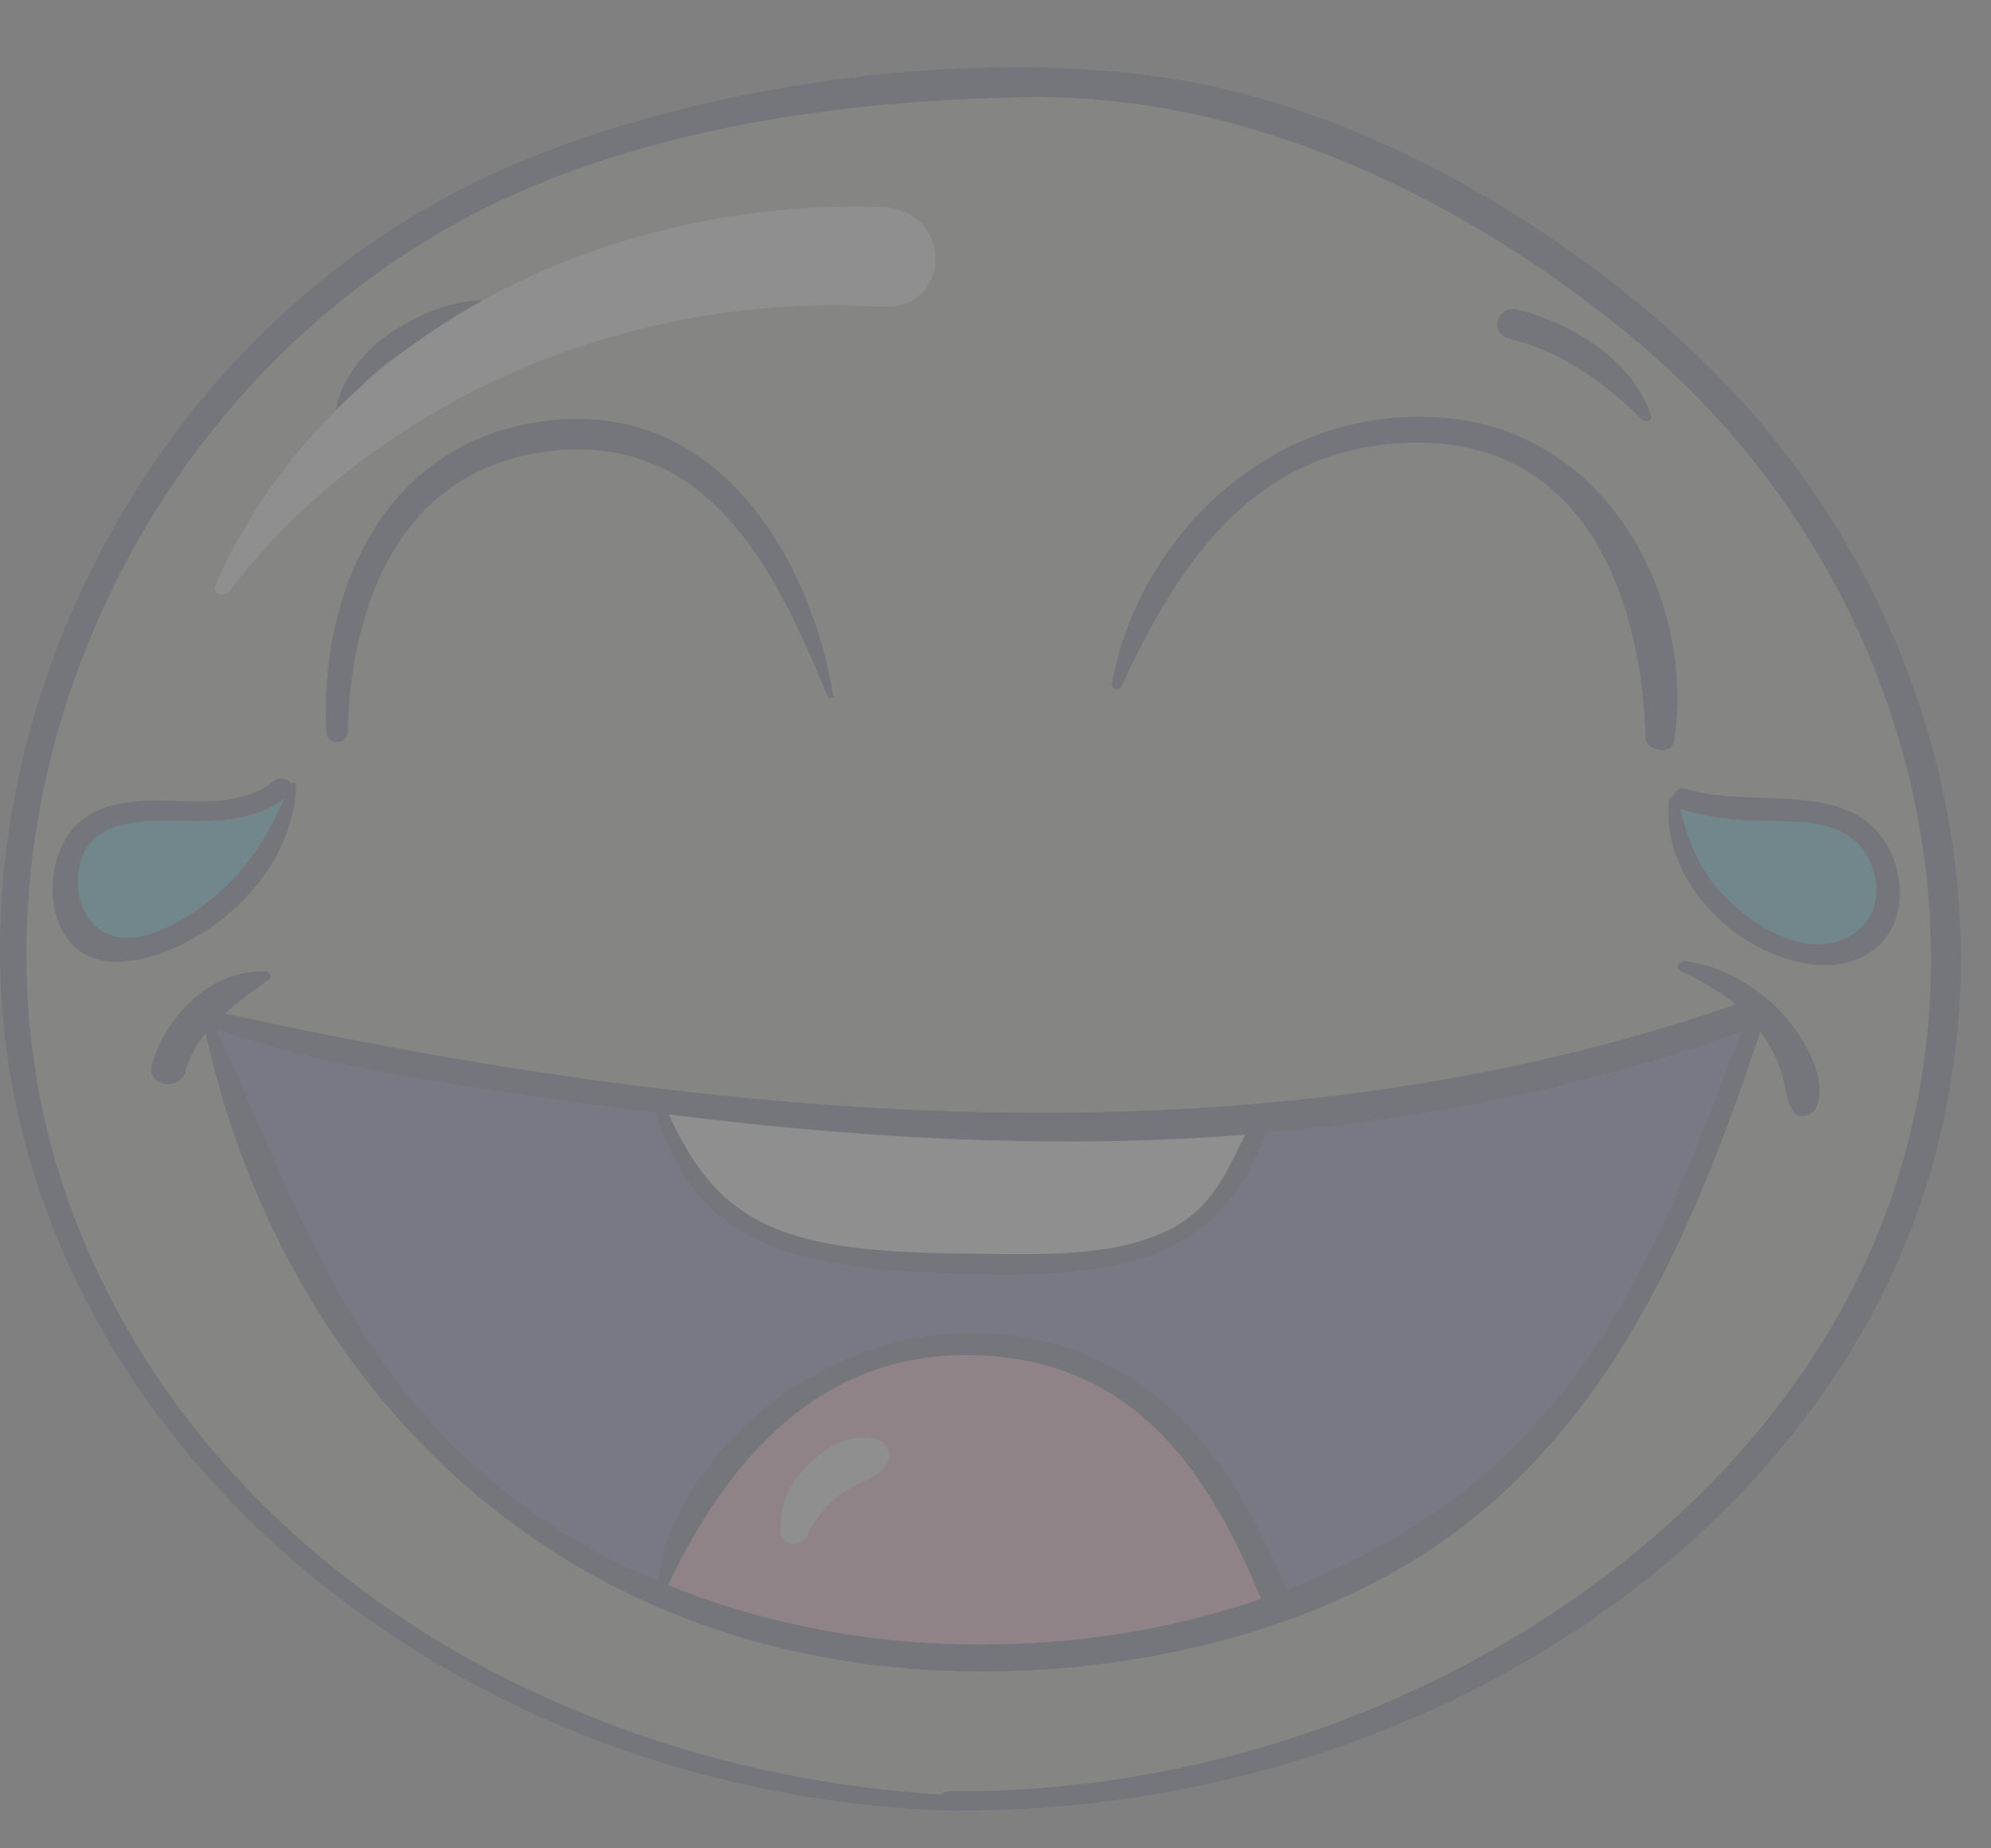 <svg width="28" height="26" viewBox="0 0 28 26" fill="none" xmlns="http://www.w3.org/2000/svg">
<rect x="0" y="0" width="28" height="26" fill="#808080" stroke="none"/>
<g opacity="0.12">
<path d="M22.941 4.732C26.621 7.769 28.065 12.673 26.583 16.899C24.864 21.801 19.155 25.258 13.351 25.197C13.3 25.197 13.262 25.216 13.236 25.244C7.362 24.886 2.305 21.435 0.794 16.383C-0.602 11.717 1.516 6.034 6.15 3.29C8.539 1.874 11.63 1.406 14.47 1.366C17.649 1.321 20.672 2.86 22.941 4.732ZM26.341 13.367C26.866 12.972 26.796 12.17 26.416 11.717C25.818 11.002 24.562 11.365 23.727 11.101C23.625 11.068 23.552 11.127 23.533 11.2C23.503 11.205 23.476 11.226 23.474 11.255C23.39 11.965 23.813 12.692 24.433 13.138C24.931 13.494 25.775 13.791 26.341 13.367ZM25.541 15.583C25.716 15.186 25.374 14.603 25.096 14.292C24.764 13.916 24.247 13.588 23.703 13.522C23.617 13.513 23.547 13.614 23.639 13.657C23.93 13.798 24.188 13.942 24.412 14.129C17.639 16.489 10.078 15.769 3.16 14.256C3.348 14.086 3.564 13.933 3.785 13.775C3.836 13.737 3.79 13.666 3.731 13.664C2.912 13.643 2.311 14.355 2.133 14.983C2.109 15.073 2.149 15.172 2.244 15.222C2.311 15.255 2.354 15.252 2.43 15.243C2.508 15.231 2.578 15.16 2.596 15.094C2.656 14.877 2.761 14.695 2.893 14.53C3.928 19.236 7.543 23.276 13.309 23.5C15.763 23.595 18.468 23 20.387 21.61C22.809 19.854 23.898 17.06 24.76 14.509C24.762 14.511 24.762 14.514 24.765 14.516C24.884 14.688 24.983 14.868 25.048 15.061C25.11 15.252 25.107 15.443 25.209 15.62C25.285 15.755 25.487 15.698 25.541 15.583ZM23.541 10.424C23.843 8.557 22.712 6.077 20.308 5.878C17.827 5.675 15.987 7.632 15.639 9.619C15.625 9.697 15.739 9.723 15.771 9.652C16.507 8.082 17.522 6.338 19.734 6.23C22.377 6.1 23.089 8.55 23.145 10.379C23.153 10.565 23.509 10.629 23.541 10.424ZM23.102 5.907C23.148 5.952 23.237 5.904 23.218 5.847C22.967 5.095 22.178 4.575 21.354 4.356C21.057 4.278 20.928 4.689 21.227 4.762C22.008 4.958 22.569 5.39 23.102 5.907ZM11.644 9.798C11.66 9.838 11.722 9.822 11.716 9.781C11.423 7.967 10.156 5.564 7.605 5.93C5.272 6.263 4.49 8.519 4.59 10.308C4.598 10.476 4.886 10.478 4.889 10.308C4.919 8.701 5.511 6.645 7.672 6.353C10.062 6.027 10.986 8.236 11.644 9.798ZM7.012 4.559C7.171 4.505 7.182 4.316 7.012 4.267C6.551 4.125 5.897 4.42 5.536 4.654C5.126 4.92 4.814 5.314 4.725 5.758C4.717 5.796 4.773 5.819 4.797 5.784C5.056 5.426 5.353 5.121 5.767 4.895C5.948 4.798 6.142 4.72 6.344 4.668C6.565 4.613 6.799 4.63 7.012 4.559ZM4.164 11.047C4.164 11.009 4.116 10.999 4.089 11.021C4.04 10.955 3.935 10.919 3.849 10.988C3.122 11.58 1.976 10.971 1.198 11.502C0.678 11.854 0.592 12.803 0.991 13.258C1.478 13.817 2.472 13.383 2.952 13.055C3.658 12.569 4.135 11.837 4.164 11.047Z" fill="#A6A6A4"/>
<path d="M24.312 5.449C27.674 8.999 28.593 14.268 26.335 18.467C24.002 22.8 18.853 25.497 13.432 25.466C13.421 25.469 13.413 25.471 13.4 25.471C6.667 25.259 0.993 20.784 0.114 14.918C-0.621 10.007 2.227 4.26 7.561 2.176C10.151 1.163 13.702 0.661 16.509 1.112C19.43 1.579 22.445 3.479 24.312 5.449ZM26.583 16.9C28.065 12.673 26.621 7.769 22.94 4.732C20.672 2.86 17.649 1.322 14.47 1.366C11.63 1.407 8.54 1.874 6.15 3.29C1.516 6.034 -0.602 11.717 0.793 16.383C2.305 21.436 7.362 24.886 13.236 25.245C13.262 25.216 13.3 25.197 13.351 25.197C19.155 25.259 24.864 21.801 26.583 16.9Z" fill="#20235A"/>
<path d="M26.416 11.717C26.796 12.17 26.866 12.973 26.34 13.367C25.775 13.791 24.931 13.494 24.433 13.138C23.813 12.692 23.391 11.965 23.474 11.255C23.477 11.226 23.504 11.205 23.533 11.2C23.552 11.127 23.625 11.068 23.727 11.101C24.562 11.365 25.818 11.002 26.416 11.717ZM26.084 13.121C26.464 12.85 26.459 12.354 26.224 11.988C25.992 11.627 25.535 11.561 25.104 11.552C24.581 11.542 24.136 11.54 23.638 11.382C23.635 11.379 23.635 11.379 23.63 11.377C23.735 11.82 23.894 12.224 24.231 12.585C24.643 13.027 25.478 13.553 26.084 13.121Z" fill="#20235A"/>
<path d="M26.225 11.988C26.459 12.354 26.464 12.849 26.085 13.121C25.479 13.553 24.643 13.027 24.231 12.585C23.895 12.224 23.735 11.82 23.63 11.377C23.636 11.379 23.636 11.379 23.638 11.382C24.137 11.54 24.581 11.542 25.104 11.552C25.535 11.561 25.993 11.627 26.225 11.988Z" fill="#0AB9DE"/>
<path d="M25.095 14.292C25.373 14.604 25.715 15.187 25.54 15.583C25.486 15.699 25.284 15.755 25.209 15.621C25.106 15.444 25.109 15.253 25.047 15.062C24.983 14.868 24.883 14.689 24.764 14.517C24.762 14.514 24.762 14.512 24.759 14.509C23.897 17.061 22.808 19.855 20.386 21.61C18.468 23 15.763 23.595 13.308 23.501C7.543 23.277 3.927 19.237 2.892 14.531C2.76 14.696 2.655 14.878 2.596 15.095C2.577 15.161 2.507 15.232 2.429 15.243C2.353 15.253 2.31 15.255 2.243 15.222C2.148 15.172 2.108 15.073 2.132 14.984C2.31 14.356 2.911 13.643 3.73 13.665C3.789 13.667 3.835 13.738 3.784 13.775C3.563 13.934 3.347 14.087 3.159 14.257C10.078 15.77 17.638 16.489 24.411 14.13C24.187 13.943 23.929 13.799 23.638 13.658C23.546 13.615 23.616 13.514 23.702 13.523C24.247 13.589 24.764 13.917 25.095 14.292ZM20.593 20.969C22.727 19.305 23.597 16.813 24.489 14.514C22.342 15.283 20.089 15.739 17.799 15.937C17.147 17.806 15.603 17.988 13.507 17.919C11.306 17.849 9.81 17.61 9.22 15.654C8.972 15.623 8.722 15.59 8.474 15.555C6.669 15.305 4.748 15.071 3.04 14.474C4.053 16.636 4.734 18.85 6.644 20.594C7.399 21.28 8.285 21.83 9.25 22.241C9.519 20.454 11.446 18.819 13.504 18.755C16.075 18.677 17.325 20.506 18.098 22.361C19.001 22.014 19.847 21.552 20.593 20.969ZM16.759 17.096C17.112 16.811 17.317 16.362 17.508 15.963C16.444 16.046 15.374 16.072 14.302 16.05C12.664 16.02 11.028 15.88 9.404 15.678C9.832 16.589 10.315 17.216 11.538 17.471C12.246 17.62 13.033 17.627 13.76 17.637C14.714 17.646 15.999 17.703 16.759 17.096ZM17.735 22.491C17.042 20.829 16.037 19.128 13.712 19.064C11.444 19 10.169 20.674 9.396 22.297C10.614 22.795 11.953 23.071 13.308 23.123C14.817 23.182 16.339 22.972 17.735 22.491Z" fill="#20235A"/>
<path d="M20.308 5.879C22.711 6.077 23.843 8.557 23.541 10.424C23.509 10.629 23.153 10.566 23.145 10.379C23.088 8.55 22.377 6.101 19.734 6.231C17.522 6.339 16.506 8.083 15.77 9.652C15.738 9.723 15.625 9.697 15.638 9.619C15.986 7.632 17.827 5.676 20.308 5.879Z" fill="#20235A"/>
<path d="M24.489 14.514C23.598 16.812 22.727 19.305 20.593 20.968C19.847 21.551 19.001 22.014 18.099 22.36C17.325 20.506 16.075 18.677 13.505 18.754C11.447 18.818 9.52 20.453 9.251 22.24C8.286 21.83 7.4 21.279 6.645 20.593C4.735 18.849 4.054 16.635 3.041 14.474C4.749 15.071 6.67 15.304 8.475 15.554C8.723 15.59 8.973 15.623 9.221 15.653C9.811 17.61 11.307 17.848 13.508 17.919C15.604 17.987 17.148 17.806 17.8 15.937C20.09 15.738 22.342 15.283 24.489 14.514Z" fill="#3B41A5"/>
<path d="M23.218 5.849C23.237 5.905 23.148 5.952 23.102 5.908C22.568 5.391 22.008 4.959 21.227 4.763C20.928 4.69 21.057 4.28 21.353 4.357C22.178 4.577 22.967 5.096 23.218 5.849Z" fill="#20235A"/>
<path d="M17.509 15.963C17.317 16.361 17.113 16.81 16.76 17.095C16 17.702 14.715 17.645 13.761 17.636C13.034 17.626 12.247 17.619 11.538 17.47C10.315 17.215 9.833 16.588 9.404 15.677C11.029 15.88 12.664 16.019 14.303 16.05C15.375 16.071 16.444 16.045 17.509 15.963Z" fill="white"/>
<path d="M13.712 19.064C16.037 19.128 17.042 20.83 17.735 22.491C16.339 22.973 14.817 23.182 13.308 23.123C11.953 23.072 10.614 22.795 9.396 22.297C10.169 20.674 11.444 19.001 13.712 19.064Z" fill="#FE97C3"/>
<path d="M11.716 9.782C11.721 9.822 11.659 9.839 11.643 9.799C10.986 8.237 10.062 6.028 7.672 6.353C5.511 6.646 4.918 8.701 4.889 10.309C4.886 10.479 4.598 10.476 4.59 10.309C4.49 8.52 5.271 6.264 7.605 5.931C10.156 5.565 11.422 7.967 11.716 9.782Z" fill="#20235A"/>
<path d="M7.012 4.266C7.181 4.316 7.171 4.505 7.012 4.559C6.799 4.63 6.564 4.614 6.343 4.668C6.141 4.719 5.947 4.797 5.767 4.894C5.352 5.121 5.055 5.425 4.797 5.784C4.772 5.819 4.716 5.796 4.724 5.758C4.813 5.314 5.125 4.92 5.535 4.653C5.896 4.42 6.551 4.125 7.012 4.266Z" fill="#20235A"/>
<path d="M4.089 11.021C4.116 11 4.164 11.009 4.164 11.047C4.134 11.838 3.658 12.569 2.952 13.056C2.472 13.384 1.478 13.818 0.99 13.259C0.592 12.803 0.678 11.854 1.198 11.503C1.976 10.972 3.121 11.581 3.849 10.988C3.935 10.92 4.04 10.955 4.089 11.021ZM3.057 12.576C3.499 12.197 3.782 11.736 3.992 11.238C3.682 11.467 3.318 11.538 2.909 11.548C2.265 11.562 1.306 11.411 1.125 12.156C0.993 12.692 1.303 13.358 2.055 13.152C2.434 13.048 2.777 12.819 3.057 12.576Z" fill="#20235A"/>
<path d="M3.992 11.238C3.782 11.736 3.499 12.196 3.057 12.576C2.777 12.819 2.435 13.049 2.055 13.152C1.303 13.358 0.993 12.692 1.125 12.156C1.306 11.411 2.265 11.562 2.909 11.548C3.318 11.538 3.682 11.467 3.992 11.238Z" fill="#0AB9DE"/>
<g opacity="0.63">
<path d="M0.99 13.258C0.924 13.182 0.872 13.092 0.832 12.993C0.685 13.007 0.535 13.008 0.382 12.993C0.381 13.017 0.378 13.041 0.377 13.065C0.512 13.32 0.652 13.573 0.795 13.823C1.021 13.664 1.296 13.561 1.572 13.525C1.349 13.512 1.144 13.435 0.99 13.258Z" fill="#A6A6A4"/>
<path d="M3.227 10.941C3.199 11.047 3.166 11.153 3.123 11.257C3.388 11.23 3.637 11.162 3.849 10.988C3.936 10.92 4.041 10.955 4.089 11.021C4.116 11 4.165 11.01 4.165 11.047C4.135 11.838 3.658 12.569 2.952 13.056C2.685 13.239 2.257 13.454 1.847 13.513C2.178 13.525 2.488 13.644 2.692 13.89C2.726 13.667 2.843 13.443 3.066 13.238C3.773 12.589 4.613 11.492 4.319 10.548C4.005 10.732 3.637 10.865 3.227 10.941Z" fill="#A6A6A4"/>
<path d="M22.94 4.732C21.768 3.765 20.394 2.889 18.901 2.272C19.637 3.192 20.25 4.184 20.817 5.208C20.982 5.505 21.136 5.807 21.285 6.112C23.011 6.801 23.799 8.833 23.541 10.424C23.509 10.63 23.153 10.566 23.145 10.379C23.104 9.069 22.727 7.441 21.546 6.67C22.059 7.821 22.444 9.017 22.634 10.239C22.875 11.796 22.796 13.48 21.877 14.864C22.732 14.663 23.577 14.42 24.411 14.129C24.188 13.943 23.929 13.799 23.638 13.657C23.546 13.615 23.616 13.513 23.703 13.523C24.247 13.588 24.764 13.917 25.095 14.292C25.373 14.603 25.715 15.186 25.54 15.583C25.486 15.698 25.284 15.755 25.208 15.62C25.106 15.443 25.109 15.252 25.047 15.061C24.982 14.867 24.883 14.688 24.764 14.516C24.761 14.514 24.761 14.511 24.759 14.509C23.897 17.06 22.808 19.854 20.386 21.61C18.468 23 15.762 23.595 13.308 23.501C12.539 23.471 11.809 23.372 11.117 23.213C11.244 23.488 11.077 23.852 10.649 23.851C9.702 23.848 8.753 23.774 7.819 23.629C7.67 23.69 7.508 23.722 7.336 23.718C9.113 24.581 11.119 25.116 13.235 25.245C13.262 25.217 13.3 25.198 13.351 25.198C19.154 25.259 24.863 21.802 26.582 16.9C28.065 12.673 26.62 7.769 22.94 4.732ZM23.102 5.907C22.568 5.39 22.008 4.958 21.227 4.762C20.928 4.689 21.057 4.279 21.354 4.357C22.178 4.576 22.968 5.095 23.218 5.848C23.237 5.905 23.148 5.952 23.102 5.907ZM26.34 13.367C25.775 13.791 24.932 13.494 24.433 13.138C23.813 12.692 23.391 11.965 23.474 11.255C23.477 11.226 23.504 11.205 23.533 11.2C23.552 11.127 23.625 11.068 23.727 11.101C24.562 11.366 25.818 11.002 26.416 11.717C26.796 12.17 26.866 12.973 26.34 13.367Z" fill="#A6A6A4"/>
<path d="M24.311 5.449C22.825 3.881 20.611 2.36 18.297 1.567C18.508 1.797 18.709 2.032 18.901 2.272C20.394 2.889 21.768 3.765 22.94 4.732C26.62 7.769 28.065 12.673 26.583 16.899C24.864 21.801 19.155 25.259 13.351 25.197C13.3 25.197 13.262 25.216 13.235 25.244C11.12 25.115 9.113 24.58 7.337 23.718C7.118 23.713 6.886 23.649 6.651 23.507C6.564 23.454 6.481 23.399 6.396 23.345C6.203 23.298 6.01 23.253 5.82 23.199C7.985 24.555 10.6 25.383 13.399 25.471C13.413 25.471 13.421 25.469 13.432 25.466C18.852 25.497 24.002 22.799 26.334 18.466C28.593 14.268 27.674 8.998 24.311 5.449Z" fill="#20235A"/>
<path d="M26.416 11.717C26.796 12.17 26.866 12.973 26.34 13.367C25.775 13.791 24.931 13.494 24.433 13.138C23.813 12.692 23.391 11.965 23.474 11.255C23.477 11.226 23.504 11.205 23.533 11.2C23.552 11.127 23.625 11.068 23.727 11.101C24.562 11.365 25.818 11.002 26.416 11.717ZM26.084 13.121C26.464 12.85 26.459 12.354 26.224 11.988C25.992 11.627 25.535 11.561 25.104 11.552C24.581 11.542 24.136 11.54 23.638 11.382C23.635 11.379 23.635 11.379 23.63 11.377C23.735 11.82 23.894 12.224 24.231 12.585C24.643 13.027 25.478 13.553 26.084 13.121Z" fill="#20235A"/>
<path d="M26.225 11.989C26.459 12.355 26.464 12.85 26.085 13.122C25.479 13.554 24.643 13.028 24.231 12.586C23.895 12.225 23.735 11.822 23.63 11.378C23.636 11.38 23.636 11.38 23.638 11.383C24.137 11.541 24.581 11.543 25.104 11.553C25.535 11.562 25.993 11.628 26.225 11.989Z" fill="#0AB9DE"/>
<path d="M25.096 14.292C24.764 13.917 24.247 13.589 23.703 13.523C23.617 13.514 23.547 13.615 23.638 13.658C23.929 13.799 24.188 13.943 24.412 14.13C23.578 14.42 22.732 14.663 21.877 14.865C21.829 14.938 21.78 15.01 21.728 15.08C21.496 15.391 21.054 15.322 20.846 15.106C20.569 15.317 20.27 15.503 19.954 15.667C21.5 15.417 23.02 15.041 24.489 14.514C23.598 16.813 22.727 19.305 20.593 20.969C19.847 21.552 19.001 22.014 18.099 22.361C17.325 20.506 16.075 18.678 13.505 18.755C11.446 18.819 9.52 20.455 9.25 22.241C9.133 22.191 9.017 22.137 8.902 22.082C9.387 22.525 10.172 22.763 10.789 22.945C10.955 22.994 11.063 23.096 11.117 23.214C11.809 23.372 12.539 23.471 13.308 23.501C15.762 23.596 18.467 23.001 20.386 21.611C22.808 19.855 23.896 17.061 24.759 14.509C24.761 14.512 24.761 14.514 24.764 14.517C24.882 14.689 24.982 14.868 25.047 15.062C25.109 15.253 25.106 15.444 25.208 15.621C25.284 15.755 25.486 15.699 25.54 15.583C25.715 15.187 25.373 14.604 25.096 14.292ZM13.729 23.13C13.669 23.148 13.608 23.163 13.546 23.174C13.341 23.21 13.123 23.238 12.912 23.227C12.668 23.213 12.421 23.182 12.183 23.131C12.003 23.093 11.827 23.043 11.654 22.985C11.591 22.965 11.53 22.941 11.468 22.919C11.418 22.91 11.37 22.897 11.323 22.881C10.659 22.743 10.012 22.549 9.396 22.297C10.17 20.674 11.444 19 13.713 19.064C16.038 19.128 17.043 20.829 17.735 22.491C16.469 22.928 15.099 23.138 13.729 23.13Z" fill="#20235A"/>
<path d="M15.704 17.745C15.704 17.761 15.7 17.778 15.698 17.795C16.049 17.719 16.368 17.603 16.651 17.435C16.624 17.439 16.598 17.442 16.57 17.444C16.468 17.448 16.37 17.416 16.285 17.367C16.088 17.449 15.875 17.508 15.653 17.549C15.685 17.605 15.704 17.67 15.704 17.745Z" fill="#20235A"/>
<path d="M21.285 6.111C21.375 6.296 21.462 6.482 21.546 6.67C22.728 7.441 23.105 9.069 23.145 10.379C23.153 10.565 23.509 10.629 23.541 10.424C23.798 8.833 23.011 6.801 21.285 6.111Z" fill="#20235A"/>
<path d="M19.954 15.666C19.301 16.004 18.575 16.246 17.818 16.414C17.793 16.447 17.766 16.479 17.738 16.511C17.682 16.574 17.625 16.636 17.557 16.689C17.527 16.714 17.494 16.735 17.462 16.757C17.298 16.947 17.136 17.139 16.944 17.308C16.863 17.38 16.761 17.419 16.651 17.435C16.369 17.604 16.05 17.719 15.698 17.796C15.666 18.009 15.44 18.235 15.178 18.206C13.726 18.045 12.146 18.324 10.833 18.877C9.591 19.399 8.419 20.267 8.564 21.559C8.567 21.581 8.565 21.602 8.563 21.623C8.641 21.797 8.758 21.949 8.903 22.081C9.018 22.136 9.134 22.19 9.251 22.24C9.521 20.454 11.447 18.818 13.506 18.755C16.076 18.677 17.326 20.506 18.1 22.361C19.002 22.014 19.848 21.551 20.595 20.968C22.728 19.304 23.599 16.812 24.49 14.514C23.02 15.04 21.501 15.416 19.954 15.666Z" fill="#3B41A5"/>
<path d="M23.218 5.849C23.237 5.905 23.148 5.952 23.102 5.908C22.568 5.391 22.008 4.959 21.227 4.763C20.928 4.69 21.057 4.28 21.353 4.357C22.178 4.577 22.967 5.096 23.218 5.849Z" fill="#20235A"/>
<path d="M16.198 17.308C16.172 17.287 16.149 17.26 16.129 17.232C16.053 17.271 15.966 17.294 15.874 17.291C15.615 17.283 15.363 17.231 15.11 17.189C15.095 17.219 15.077 17.247 15.057 17.273C15.097 17.277 15.138 17.279 15.178 17.283C15.384 17.306 15.569 17.395 15.654 17.549C15.876 17.508 16.088 17.449 16.285 17.367C16.254 17.349 16.225 17.33 16.198 17.308Z" fill="white"/>
<path d="M13.712 19.063C11.444 19 10.169 20.673 9.396 22.296C10.012 22.548 10.659 22.743 11.323 22.881C11.289 22.87 11.255 22.858 11.223 22.843C11.139 22.819 11.063 22.784 10.992 22.741C10.904 22.706 10.815 22.672 10.728 22.636C10.444 22.516 10.26 22.249 10.166 21.995C10.064 21.72 10.139 21.418 10.289 21.169C10.366 21.044 10.472 20.944 10.604 20.869C10.643 20.837 10.688 20.815 10.731 20.79C10.793 20.642 10.862 20.495 10.955 20.36C11.057 20.212 11.178 20.063 11.326 19.948C11.573 19.755 11.751 19.664 12.06 19.568C12.229 19.515 12.417 19.494 12.596 19.5C12.772 19.505 12.965 19.521 13.134 19.576C13.3 19.63 13.48 19.689 13.63 19.778C13.784 19.869 13.935 19.969 14.068 20.083C14.202 20.199 14.316 20.339 14.426 20.469C14.478 20.531 14.525 20.596 14.566 20.664C14.653 20.81 14.727 20.964 14.786 21.12C14.843 21.275 14.861 21.446 14.879 21.605C14.898 21.76 14.861 21.928 14.829 22.075C14.797 22.22 14.727 22.366 14.635 22.489C14.419 22.778 14.105 23.017 13.729 23.129C15.098 23.137 16.469 22.927 17.734 22.49C17.042 20.829 16.037 19.127 13.712 19.063Z" fill="#FE97C3"/>
<path d="M4.089 11.021C4.04 10.955 3.935 10.92 3.849 10.988C3.636 11.161 3.388 11.231 3.123 11.257C3.082 11.354 3.036 11.45 2.983 11.544C3.362 11.528 3.701 11.453 3.992 11.238C3.782 11.736 3.499 12.196 3.057 12.576C2.777 12.819 2.435 13.049 2.055 13.152C1.671 13.257 1.403 13.134 1.25 12.919C1.114 12.956 0.974 12.98 0.833 12.993C0.872 13.092 0.924 13.182 0.991 13.258C1.144 13.435 1.349 13.512 1.572 13.525C1.664 13.513 1.756 13.508 1.847 13.512C2.257 13.454 2.685 13.238 2.952 13.055C3.658 12.569 4.135 11.837 4.164 11.047C4.164 11.01 4.116 11 4.089 11.021Z" fill="#20235A"/>
<path d="M2.983 11.544C2.624 12.183 1.99 12.717 1.25 12.919C1.403 13.134 1.671 13.257 2.054 13.152C2.434 13.049 2.776 12.82 3.057 12.576C3.498 12.196 3.781 11.736 3.991 11.238C3.701 11.453 3.362 11.528 2.983 11.544Z" fill="#0AB9DE"/>
</g>
<path d="M12.386 2.912C8.286 2.788 4.496 4.863 3.023 8.248C2.976 8.354 3.157 8.407 3.222 8.321C5.237 5.68 8.753 4.098 12.387 4.314C13.409 4.375 13.421 2.944 12.386 2.912Z" fill="white"/>
<path d="M12.36 20.257C11.981 20.112 11.568 20.387 11.33 20.639C11.062 20.922 10.965 21.198 10.979 21.559C10.987 21.75 11.281 21.779 11.352 21.603C11.433 21.4 11.633 21.162 11.816 21.021C12.013 20.869 12.335 20.808 12.465 20.609C12.537 20.499 12.508 20.313 12.36 20.257Z" fill="white"/>
</g>
</svg>
